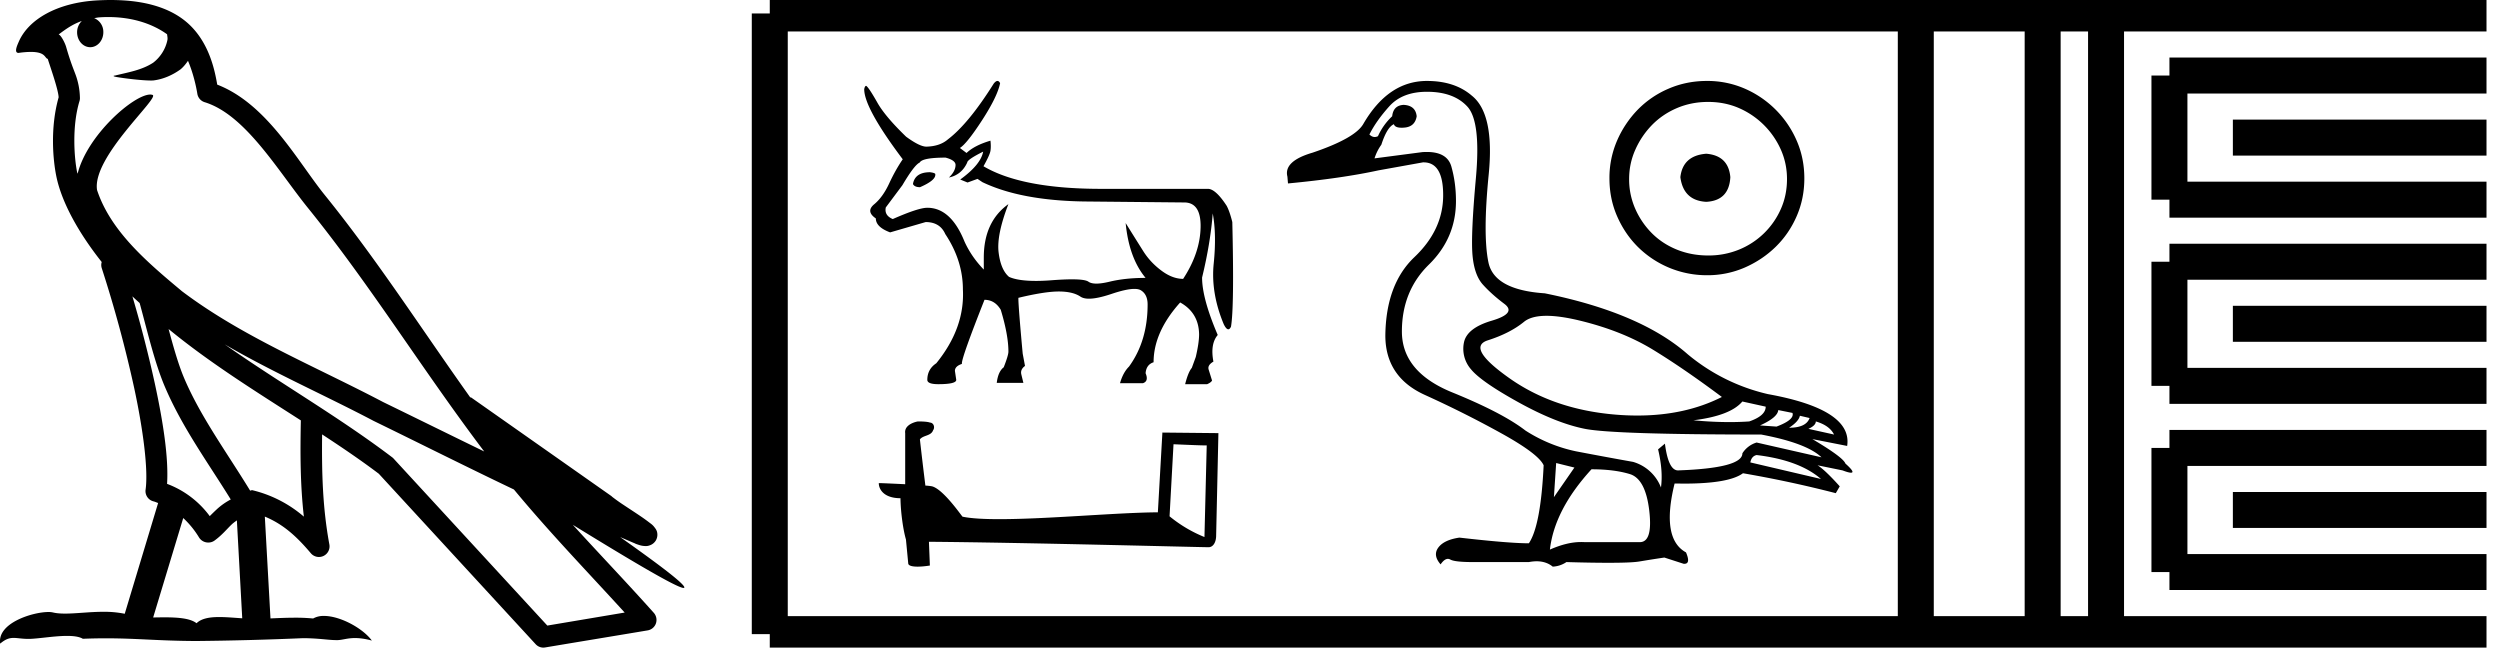 <svg xmlns="http://www.w3.org/2000/svg" width="69.488" height="18"><path d="M3.01.474c.693 0 1.247.2 1.634.479.006.053.02.107.009.16-.05.248-.195.477-.396.63-.316.207-.697.267-1.057.356-.09.01-.019.031.031.04.23.04.707.099.971.099l.052-.001c.278-.032.54-.148.766-.311.079-.067.147-.15.205-.236.147.346.227.713.26.917.018.11.096.2.202.233 1.139.349 2.038 1.91 2.88 2.949 1.729 2.137 3.199 4.526 4.892 6.76-.937-.456-1.87-.916-2.81-1.374-1.92-1.01-3.92-1.816-5.604-3.09l-.008-.008c-.97-.808-1.963-1.66-2.339-2.793-.148-.92 1.757-2.577 1.542-2.646a.207.207 0 0 0-.064-.01c-.458 0-1.753 1.128-2.019 2.202-.003-.014-.01-.03-.014-.045-.073-.356-.154-1.256.068-1.98a.29.29 0 0 0 .01-.103 1.968 1.968 0 0 0-.123-.634c-.063-.17-.139-.344-.26-.765-.031-.108-.142-.328-.208-.345.186-.138.375-.28.645-.375a.434.434 0 0 0-.132.314c0 .23.164.415.365.415.2 0 .364-.186.364-.415V.894a.411.411 0 0 0-.255-.39c.053-.007.096-.019.154-.022.081-.006.16-.008.238-.008zm.67 7.763c.065.065.135.124.202.187.214.78.412 1.64.692 2.305.483 1.145 1.216 2.141 1.84 3.154a1.814 1.814 0 0 0-.385.27 6.831 6.831 0 0 0-.199.193 2.61 2.61 0 0 0-1.186-.897c.045-.723-.108-1.712-.34-2.787a34.903 34.903 0 0 0-.624-2.425zm1.006.908c1.149.945 2.428 1.738 3.676 2.54-.018.91-.018 1.778.084 2.675a3.411 3.411 0 0 0-1.437-.736c-.02 0-.037.012-.057.012-.649-1.063-1.383-2.06-1.837-3.134-.156-.37-.293-.85-.429-1.357zm.407 5.254a2.5 2.5 0 0 1 .44.541.3.3 0 0 0 .257.14.29.29 0 0 0 .17-.053c.215-.156.347-.324.476-.446.047-.045.097-.08.148-.117l.149 2.722c-.213-.014-.435-.035-.637-.035-.264 0-.495.036-.633.172-.169-.134-.497-.164-.89-.164-.102 0-.207.002-.316.004l.836-2.764zM6.25 9.574c1.354.787 2.784 1.414 4.135 2.125a.244.244 0 0 0 .006.003c1.295.631 2.586 1.28 3.894 1.904.984 1.189 2.052 2.295 3.078 3.42l-2.15.362-4.267-4.635a.288.288 0 0 0-.037-.036c-1.499-1.137-3.152-2.082-4.66-3.143zM3.076 0c-.135 0-.273.005-.411.013C1.58.083.792.54.523 1.157c-.04.093-.146.314-.007.314a2.35 2.35 0 0 1 .341-.028c.418 0 .38.172.47.194.09.282.29.846.303 1.068-.244.86-.153 1.763-.064 2.198.15.732.63 1.584 1.261 2.38a.285.285 0 0 0 0 .166 35.3 35.3 0 0 1 .903 3.336c.251 1.168.393 2.277.317 2.823a.294.294 0 0 0 .221.328c.045.011.084.031.127.045l-.928 3.079a2.847 2.847 0 0 0-.593-.055c-.381 0-.756.05-1.064.05-.125 0-.24-.008-.34-.032a.546.546 0 0 0-.125-.012c-.436 0-1.428.306-1.34.879.15-.128.257-.159.375-.159.11 0 .23.027.405.027h.027c.254-.004.697-.083 1.053-.083.18 0 .338.02.438.08.236-.01.45-.013.649-.013.85 0 1.447.07 2.5.075a89.565 89.565 0 0 0 2.974-.079c.45.003.697.054.922.054h.04c.134-.004.265-.057.48-.057.123 0 .273.017.468.07-.25-.341-.877-.685-1.33-.685a.591.591 0 0 0-.302.071 5.081 5.081 0 0 0-.508-.022c-.22 0-.448.01-.678.02l-.157-2.83c.487.203.857.517 1.281 1.021a.295.295 0 0 0 .513-.246c-.192-1.039-.213-2.019-.202-3.06.54.354 1.072.713 1.576 1.094l4.36 4.738a.29.29 0 0 0 .263.09c.95-.159 1.9-.315 2.849-.474a.294.294 0 0 0 .23-.193.298.298 0 0 0-.06-.297c-.741-.83-1.508-1.631-2.25-2.445 1.269.78 2.875 1.755 3.08 1.755.022 0 .027-.013.012-.04-.094-.163-.9-.755-1.775-1.373.14.058.276.12.415.177l.017.01c.103.035.16.059.27.062a.286.286 0 0 0 .108-.016.317.317 0 0 0 .188-.152.32.32 0 0 0 .023-.238c-.017-.05-.038-.077-.054-.098-.061-.085-.103-.109-.162-.154a4.553 4.553 0 0 0-.205-.149c-.153-.105-.336-.223-.493-.328a4.992 4.992 0 0 1-.328-.233.307.307 0 0 0-.028-.025l-3.892-2.736c-.008-.006-.02-.001-.028-.006-1.333-1.869-2.588-3.825-4.046-5.627-.744-.92-1.598-2.528-2.985-3.064-.067-.396-.218-1.127-.755-1.649C4.827.26 4.168.056 3.427.011A5.728 5.728 0 0 0 3.076 0zM25.85 4.787q-.407 0-.472.314v.019q.047.083.194.083.425-.185.425-.342v-.018q0-.037-.148-.056zm1.477-.572q-.065.36-.637.775l.203.083.277-.101.138.092q1.062.508 2.817.536l2.752.027h.037q.47 0 .457.688-.014.716-.485 1.436-.296 0-.6-.226-.305-.226-.5-.53-.193-.306-.498-.795.093.97.554 1.524-.563 0-1.002.106-.219.053-.365.053-.147 0-.221-.053-.092-.066-.457-.066-.222 0-.545.024-.249.02-.455.02-.501 0-.75-.112-.23-.194-.29-.679-.06-.485.272-1.343-.684.489-.684 1.486v.333q-.341-.351-.535-.776-.379-.942-1.035-.942-.249 0-.96.314-.24-.101-.194-.323l.462-.619q.332-.563.48-.628.074-.138.72-.138.277.074.277.203 0 .175-.184.35.35-.073.508-.415 0-.083.443-.304zm.398-1.965q-.045 0-.103.072-.701 1.117-1.274 1.551-.222.194-.6.203-.185 0-.563-.277-.564-.545-.785-.923-.25-.444-.324-.49-.037 0-.055.093 0 .526 1.071 1.948-.203.296-.378.674-.176.379-.416.577-.24.199.046.393 0 .24.397.388l.988-.287q.397 0 .545.333.49.738.49 1.542.055 1.071-.74 2.05-.249.166-.249.461 0 .12.305.12.499 0 .499-.12l-.037-.249q0-.13.194-.194v-.018q0-.176.628-1.764.286 0 .452.277.213.702.213 1.164 0 .101-.13.434-.157.12-.194.434h.74l-.056-.231q-.037-.139.101-.24l-.064-.342q-.12-1.302-.12-1.533v-.018q.73-.176 1.122-.176.392 0 .604.143.085.057.237.057.23 0 .618-.13.419-.142.643-.142.119 0 .183.04.185.115.185.392 0 1.016-.517 1.727-.167.166-.25.462h.637q.167-.056.074-.277.019-.24.222-.305 0-.84.739-1.662.517.286.526.886 0 .231-.092.628l-.111.305q-.102.12-.185.453h.61q.11-.047.138-.102l-.092-.296q-.046-.129.13-.23-.093-.49.12-.74-.435-1.015-.435-1.597.231-.95.296-1.782.11.582.027 1.395-.083.812.277 1.68.07.146.129.146.04 0 .074-.072.093-.526.037-2.909-.073-.295-.157-.452-.295-.453-.507-.471h-2.983q-2.207 0-3.269-.628.176-.314.194-.43.018-.115 0-.281-.443.13-.665.342l-.185-.139q.194-.12.62-.776.424-.655.498-1.025-.031-.062-.073-.062zm4.893 10.098c.488.021.755.032.87.032h.053l-.063 2.547a3.738 3.738 0 0 1-.97-.576l.11-2.003zm-7.107-.634c-.163.031-.377.131-.351.325v1.42c-.315-.015-.64-.031-.734-.031 0 .178.147.42.603.42.005.403.078.896.152 1.147l.063.66c0 .074.125.095.262.095.162 0 .34-.031.34-.031l-.026-.66c2.59.02 7.527.151 7.773.151.126 0 .21-.136.21-.325l.063-2.846-1.557-.016-.126 2.217c-1.127.006-3.076.19-4.402.19-.42 0-.781-.017-1.028-.069-.052-.058-.54-.765-.849-.844a1.36 1.36 0 0 0-.183-.02c-.053-.43-.105-.86-.152-1.285.094-.12.309-.09.366-.252.058-.078.021-.21-.089-.215-.063-.026-.235-.031-.309-.031zm17.474-2.936c.253 0 .564.045.934.135.78.19 1.456.459 2.026.807.57.348 1.208.786 1.915 1.314-.68.344-1.463.516-2.347.516-.2 0-.403-.008-.613-.026-1.14-.095-2.118-.43-2.936-1.005-.817-.575-1.02-.928-.609-1.06.412-.132.747-.303 1.005-.514.136-.111.345-.167.625-.167zm5.445 2.382l.648.143c0 .169-.152.306-.458.411a8.012 8.012 0 0 1-.545.018c-.315 0-.65-.016-1.006-.05.685-.084 1.139-.258 1.36-.522zm.997.238l.395.079c.043.126-.105.253-.443.38l-.459-.032c.327-.148.496-.29.507-.427zm.601.158l.27.063c-.064.18-.254.27-.57.27.179-.117.279-.228.3-.333zm.443.158c.253.074.422.195.507.364l-.713-.158c.138-.063.206-.132.206-.206zm-1.646.934c.792.095 1.388.317 1.789.665l-1.963-.46c.021-.115.08-.184.174-.205zM39.662 2.551c.496 0 .87.137 1.123.411.254.275.333.937.238 1.986-.095 1.05-.127 1.762-.095 2.137s.13.652.293.83c.163.18.361.357.593.531.232.174.116.33-.348.467-.464.137-.723.34-.776.61a.867.867 0 0 0 .198.743c.185.227.625.533 1.322.918.696.385 1.31.63 1.844.736.532.105 2.165.158 4.898.158.844.159 1.403.37 1.677.633l-1.804-.411a.707.707 0 0 0-.395.3c0 .275-.597.433-1.789.475-.18 0-.3-.248-.364-.744l-.19.159c.095.4.122.754.08 1.06a1.186 1.186 0 0 0-.776-.712 122.69 122.69 0 0 1-1.583-.293 4.173 4.173 0 0 1-1.408-.578c-.422-.327-1.1-.68-2.034-1.06-.934-.38-1.4-.944-1.4-1.693 0-.75.25-1.37.751-1.86s.752-1.079.752-1.765c0-.337-.042-.656-.127-.957-.076-.272-.304-.408-.682-.408-.04 0-.082.001-.125.004l-1.33.174c.043-.137.106-.263.19-.38.106-.327.222-.516.349-.57.018.065.09.098.213.098.017 0 .036 0 .056-.002.21-.01.332-.116.364-.317-.021-.2-.143-.306-.364-.316-.19.01-.296.116-.317.316-.168.159-.3.343-.395.554a.2.2 0 0 1-.09.023c-.052 0-.1-.023-.148-.07.127-.254.312-.515.554-.784.243-.269.591-.403 1.045-.403zm3.592 10.319l.507.126-.57.823.063-.95zm.982.174c.422 0 .778.045 1.068.134.29.09.47.43.538 1.021.067.58-.02.87-.264.87h-1.533a1.382 1.382 0 0 0-.101-.003c-.26 0-.547.07-.864.21.085-.74.47-1.483 1.156-2.232zM39.662 2.25c-.718 0-1.309.4-1.773 1.203-.158.264-.628.527-1.408.791-.538.158-.77.38-.697.665l.016.19c1.002-.095 1.841-.217 2.516-.364l1.235-.222h.018c.368 0 .549.311.544.934-.005.633-.272 1.2-.8 1.701-.527.501-.796 1.227-.807 2.176 0 .77.367 1.322 1.1 1.654.734.333 1.443.689 2.129 1.069.686.38 1.076.675 1.171.886-.053 1.118-.19 1.841-.411 2.168-.37 0-1.013-.053-1.931-.158-.285.042-.48.134-.586.277-.105.142-.084.298.064.467.07-.102.138-.153.202-.153.023 0 .045.006.067.018.084.048.295.071.633.071h1.55c.077-.014.149-.022.217-.022.177 0 .326.05.448.149a.74.74 0 0 0 .38-.127c.466.014.856.02 1.17.02.417 0 .7-.011.848-.035.259-.043.493-.08.704-.111l.538.174h.018c.121 0 .136-.105.046-.317-.464-.253-.57-.891-.317-1.915l.26.003c.834 0 1.38-.096 1.64-.288a32.02 32.02 0 0 1 2.58.554l.11-.19c-.274-.306-.48-.5-.617-.585l.696.142c.113.043.19.064.234.064.087 0 .035-.085-.155-.254-.042-.116-.348-.343-.918-.68l.966.19c.105-.675-.628-1.156-2.2-1.44a5.356 5.356 0 0 1-2.232-1.108c-.875-.77-2.2-1.335-3.972-1.694-.94-.063-1.461-.35-1.567-.862-.106-.512-.103-1.327.008-2.445.11-1.119-.045-1.847-.467-2.185-.317-.274-.733-.411-1.25-.411z"/><path d="M47.426 4.273c-.434.034-.674.251-.72.651.057.435.297.663.72.686.423-.023.646-.251.669-.686-.035-.4-.258-.617-.669-.651zm.051-1.44c.309 0 .595.057.858.171A2.26 2.26 0 0 1 49.5 4.161c.114.258.17.529.17.815 0 .297-.056.574-.17.831a2.155 2.155 0 0 1-1.166 1.132 2.223 2.223 0 0 1-.858.162c-.308 0-.597-.054-.865-.162-.269-.109-.5-.26-.695-.455a2.228 2.228 0 0 1-.462-.677 2.024 2.024 0 0 1-.172-.831c0-.286.057-.557.172-.815a2.34 2.34 0 0 1 .462-.685c.195-.2.426-.357.695-.472.268-.114.557-.171.865-.171zm-.034-.583c-.377 0-.731.071-1.063.214a2.65 2.65 0 0 0-.857.583 2.87 2.87 0 0 0-.574.857 2.596 2.596 0 0 0-.214 1.055c0 .377.071.728.214 1.054.143.326.334.608.574.848a2.72 2.72 0 0 0 1.92.789 2.59 2.59 0 0 0 1.054-.214c.326-.143.612-.335.858-.575.245-.24.44-.522.582-.848.143-.326.215-.677.215-1.054 0-.378-.072-.729-.215-1.055a2.778 2.778 0 0 0-1.44-1.44 2.596 2.596 0 0 0-1.054-.214z"/><path d="M21.396.375v17.25m0-17.25h2.625m-2.625 17.25h2.625m0-17.25h27.467m-27.467 17.25h27.467m0-17.25h17.625m-17.625 17.25h17.625M53.25.375v17.25M56.776.375v17.25M58.538.375v17.25M60.3 2.1h8.813M60.3 5.55h8.813M60.3 2.1v3.45m1.763-1.725h7.05M60.3 7.275h8.813m-8.813 3.45h8.813M60.3 7.275v3.45M62.063 9h7.05M60.3 12.45h8.813M60.3 15.9h8.813M60.3 12.45v3.45m1.763-1.725h7.05" fill="none" stroke="#000"/></svg>